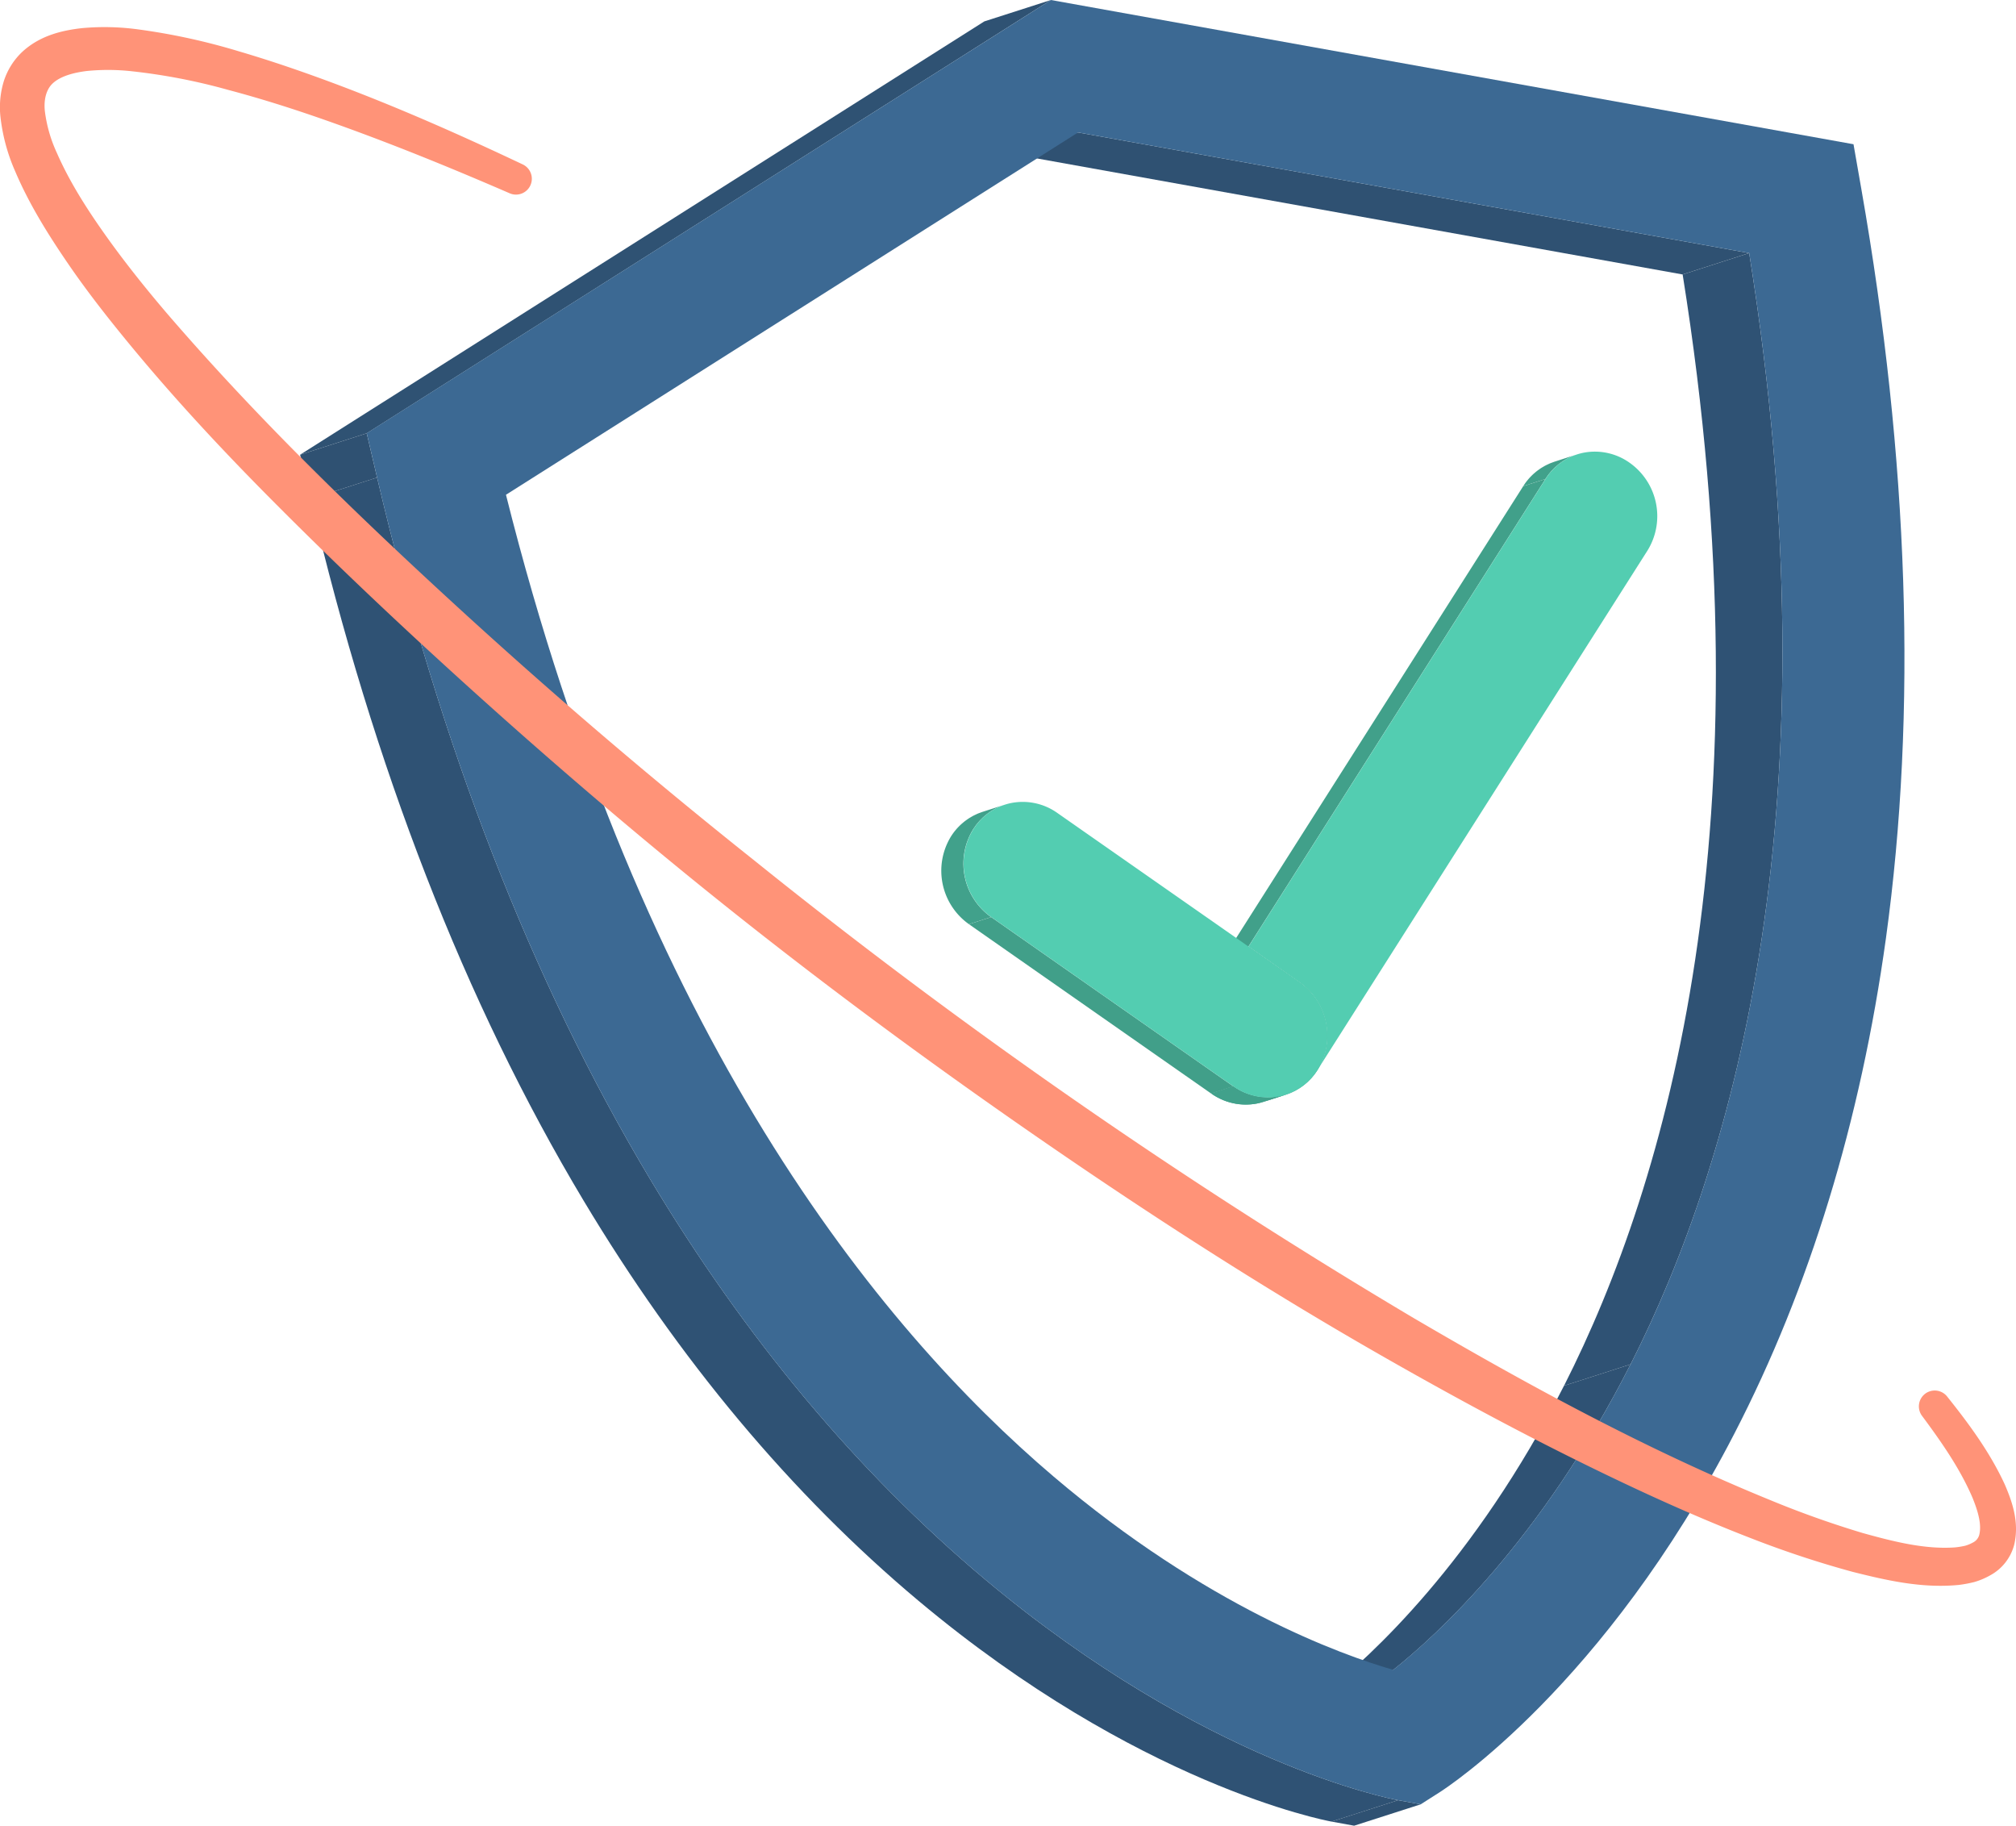 <svg xmlns="http://www.w3.org/2000/svg" xmlns:xlink="http://www.w3.org/1999/xlink" viewBox="0 0 636.2 576.05"><defs><style>.cls-1,.cls-19{fill:none;}.cls-2{isolation:isolate;}.cls-3{clip-path:url(#clip-path);}.cls-4{fill:#41a18b;}.cls-5{fill:#419f89;}.cls-6{fill:#41a08a;}.cls-7{clip-path:url(#clip-path-2);}.cls-8{clip-path:url(#clip-path-3);}.cls-9{clip-path:url(#clip-path-4);}.cls-10{fill:#53cdb1;}.cls-11{clip-path:url(#clip-path-5);}.cls-12{clip-path:url(#clip-path-6);}.cls-13{fill:#2f5274;}.cls-14{fill:#2f5172;}.cls-15{clip-path:url(#clip-path-7);}.cls-16{fill:#2f5273;}.cls-17{clip-path:url(#clip-path-8);}.cls-18{fill:#3c6993;}.cls-19{stroke:#ff9378;stroke-linecap:round;stroke-linejoin:round;stroke-width:10px;}</style><clipPath id="clip-path"><path class="cls-1" d="M490.67,145.63l7-2.26a18.58,18.58,0,0,0-10,7.78l-7,2.25A18.46,18.46,0,0,1,490.67,145.63Z"/></clipPath><clipPath id="clip-path-2"><path class="cls-1" d="M405.77,345.4l-7,2.25a18.58,18.58,0,0,0,10-7.78,20.63,20.63,0,0,0-5.68-27.69l7-2.25a20.62,20.62,0,0,1,5.68,27.69A18.55,18.55,0,0,1,405.77,345.4Z"/></clipPath><clipPath id="clip-path-3"><path class="cls-1" d="M405.77,345.4l-7,2.25A18.72,18.72,0,0,1,382.2,345l7-2.25a18.87,18.87,0,0,0,14.45,3.16A19.19,19.19,0,0,0,405.77,345.4Z"/></clipPath><clipPath id="clip-path-4"><path class="cls-1" d="M396.65,348.19A18.84,18.84,0,0,1,382.2,345l7-2.25a18.87,18.87,0,0,0,14.45,3.16,17.52,17.52,0,0,0,2.13-.55l-7,2.25A17.21,17.21,0,0,1,396.65,348.19Z"/></clipPath><clipPath id="clip-path-5"><path class="cls-1" d="M310.09,256.14l7-2.25a18.51,18.51,0,0,0-10,7.77,20.65,20.65,0,0,0,5.68,27.7l-7,2.25a20.67,20.67,0,0,1-5.68-27.7A18.56,18.56,0,0,1,310.09,256.14Z"/></clipPath><clipPath id="clip-path-6"><path class="cls-1" d="M514.57,430.48l-21,6.75C526.27,372.79,558.75,260.15,531,86.6l21-6.75C579.76,253.4,547.28,366,514.57,430.48Z"/></clipPath><clipPath id="clip-path-7"><path class="cls-1" d="M439.66,526.9l-21,6.75c13.33-10.57,46.59-40.65,74.9-96.42l21-6.75C486.25,486.25,453,516.32,439.66,526.9Z"/></clipPath><clipPath id="clip-path-8"><path class="cls-1" d="M441.21,568l-21,6.76C417.73,574.3,359,563,289.83,505.06c-40.06-33.58-75.65-76.1-105.76-126.4C146.8,316.4,117.83,242,98,157.43l21-6.76c19.84,84.54,48.81,159,86.08,221.24,30.11,50.3,65.7,92.82,105.76,126.4C380,556.28,438.74,567.55,441.21,568Z"/></clipPath></defs><g id="Layer_2" data-name="Layer 2"><g id="_9" data-name="9"><g class="cls-2"><g class="cls-2"><g class="cls-3"><g class="cls-2"><path class="cls-4" d="M487.69,151.15l-7,2.25a18.46,18.46,0,0,1,10-7.77l7-2.26a18.58,18.58,0,0,0-10,7.78"/></g></g></g><polygon class="cls-5" points="410.08 309.93 403.08 312.18 386.96 300.91 393.97 298.66 410.08 309.93"/><polygon class="cls-6" points="393.97 298.66 386.96 300.91 480.69 153.4 487.69 151.15 393.97 298.66"/><g class="cls-2"><g class="cls-7"><g class="cls-2"><path class="cls-4" d="M405.77,345.4l-7,2.25a18.58,18.58,0,0,0,10-7.78,20.63,20.63,0,0,0-5.68-27.69l7-2.25a20.62,20.62,0,0,1,5.68,27.69,18.55,18.55,0,0,1-10,7.78"/></g></g></g><g class="cls-2"><g class="cls-8"><g class="cls-2"><path class="cls-4" d="M405.77,345.4l-7,2.25A18.72,18.72,0,0,1,382.2,345l7-2.25a18.87,18.87,0,0,0,14.45,3.16,19.19,19.19,0,0,0,2.11-.54"/></g></g></g><g class="cls-2"><g class="cls-9"><g class="cls-2"><path class="cls-4" d="M405.77,345.4l-7,2.25A18.72,18.72,0,0,1,382.2,345l7-2.25a18.87,18.87,0,0,0,14.45,3.16,19.19,19.19,0,0,0,2.11-.54"/></g></g></g><path class="cls-10" d="M499.79,142.83A18.9,18.9,0,0,1,514.25,146a20.62,20.62,0,0,1,5.67,27.69L415.76,337.62a18.48,18.48,0,0,1-12.1,8.32,18.87,18.87,0,0,1-14.45-3.16,18.87,18.87,0,0,0,14.45,3.16,18.48,18.48,0,0,0,12.1-8.32,20.62,20.62,0,0,0-5.68-27.69L394,298.66l93.72-147.51A18.48,18.48,0,0,1,499.79,142.83Z"/><polygon class="cls-5" points="389.21 342.78 382.2 345.03 305.78 291.61 312.79 289.36 389.21 342.78"/><g class="cls-2"><g class="cls-11"><g class="cls-2"><path class="cls-4" d="M312.79,289.36l-7,2.25a20.67,20.67,0,0,1-5.68-27.7,18.56,18.56,0,0,1,10-7.77l7-2.25a18.51,18.51,0,0,0-10,7.77,20.65,20.65,0,0,0,5.68,27.7"/></g></g></g><path class="cls-10" d="M319.21,253.35a18.86,18.86,0,0,1,14.45,3.15L394,298.66l16.11,11.27a20.62,20.62,0,0,1,5.68,27.69,18.48,18.48,0,0,1-12.1,8.32,18.87,18.87,0,0,1-14.45-3.16l-76.42-53.42a20.65,20.65,0,0,1-5.68-27.7A18.44,18.44,0,0,1,319.21,253.35Z"/></g><g class="cls-2"><g class="cls-2"><g class="cls-12"><g class="cls-2"><path class="cls-13" d="M514.57,430.48l-21,6.75C526.27,372.79,558.75,260.15,531,86.6l21-6.75C579.76,253.4,547.28,366,514.57,430.48"/></g></g></g><polygon class="cls-14" points="551.99 79.85 530.98 86.6 319.2 48.55 340.21 41.79 551.99 79.85"/><g class="cls-2"><g class="cls-15"><g class="cls-2"><path class="cls-13" d="M439.66,526.9l-21,6.75c13.33-10.57,46.59-40.65,74.9-96.42l21-6.75c-28.32,55.77-61.58,85.84-74.91,96.42"/></g></g></g><polygon class="cls-14" points="448.35 569.3 427.33 576.05 420.2 574.75 441.21 568 448.35 569.3"/><polygon class="cls-16" points="115.73 136.71 94.71 143.47 310.63 6.75 331.64 0 115.73 136.71"/><polygon class="cls-14" points="119 150.68 97.99 157.43 94.71 143.47 115.73 136.71 119 150.68"/><g class="cls-2"><g class="cls-17"><g class="cls-2"><path class="cls-13" d="M441.21,568l-21,6.76C417.73,574.3,359,563,289.83,505.06c-40.06-33.58-75.65-76.1-105.76-126.4C146.8,316.4,117.83,242,98,157.43l21-6.76c19.84,84.54,48.81,159,86.08,221.24,30.11,50.3,65.7,92.82,105.76,126.4,69.18,58,127.9,69.24,130.37,69.68"/></g></g></g><path class="cls-18" d="M331.64,0,584.92,45.51l2.47,14.12c15,85.47,17.62,165,7.76,236.46-8,57.7-24.07,110.27-47.83,156.25-41,79.4-90.8,111.75-92.9,113.09l-6.07,3.87L441.21,568c-2.47-.44-61.19-11.71-130.37-69.68-40.06-33.58-75.65-76.1-105.76-126.4-37.27-62.26-66.24-136.7-86.08-221.24l-3.27-14ZM514.57,430.48C547.28,366,579.76,253.4,552,79.85L340.21,41.79,159.67,156.11c42.78,170.64,117.19,262.5,172.8,309.76,48.1,40.89,90.65,56.23,107.19,61,13.33-10.58,46.59-40.65,74.91-96.42"/></g><path class="cls-19" d="M610.55,443.74c6.32,8.5,12.45,17.3,16.58,27,1.93,4.79,3.58,10.14,2.26,15a8.82,8.82,0,0,1-4.62,5.47,15.87,15.87,0,0,1-3.49,1.38,32.19,32.19,0,0,1-3.79.62c-10.38.78-20.85-1.87-31-4.69a312.7,312.7,0,0,1-29.86-10.63c-39.21-16-76.59-36.34-113.14-57.76A1792.94,1792.94,0,0,1,234.69,275.22q-49.77-39.59-96.62-82.71c-31.21-28.69-61.62-58.35-89.2-90.4C42,94.05,35.41,85.82,29.31,77.24s-11.78-17.47-15.95-27a49.32,49.32,0,0,1-4.17-14.6c-.54-4.91.62-9.81,4.05-13s8.51-4.57,13.52-5.2a73.34,73.34,0,0,1,15.53.09,193.36,193.36,0,0,1,31,6c10.23,2.71,20.34,5.91,30.35,9.41,20,7,39.68,15,59.19,23.46-19.2-9.09-38.65-17.71-58.57-25.19C94.31,27.49,84.23,24,74,21a197.32,197.32,0,0,0-31.35-6.81,73.64,73.64,0,0,0-16.27-.34c-5.41.62-11.21,1.92-15.76,6a16.82,16.82,0,0,0-4.73,7.54A23.09,23.09,0,0,0,5.08,36,53.62,53.62,0,0,0,9.35,52c4.24,10,10,19.2,16,28S38,97.27,44.8,105.52C58.38,122,72.89,137.63,87.88,152.77s30.33,29.89,45.93,44.36C165,226,197.18,254,230.39,280.6s67.52,51.86,102.59,76,70.9,47.14,107.91,68.18c18.5,10.53,37.21,20.69,56.26,30.19s38.39,18.47,58.3,26.13a312.25,312.25,0,0,0,30.4,10c10.32,2.59,20.94,5.07,31.83,4a35.2,35.2,0,0,0,4.05-.76,18,18,0,0,0,3.84-1.63,10.41,10.41,0,0,0,5.2-6.49c1.32-5.58-.61-11-2.69-15.83C623.56,460.62,617.15,452,610.55,443.74Z"/></g></g></svg>